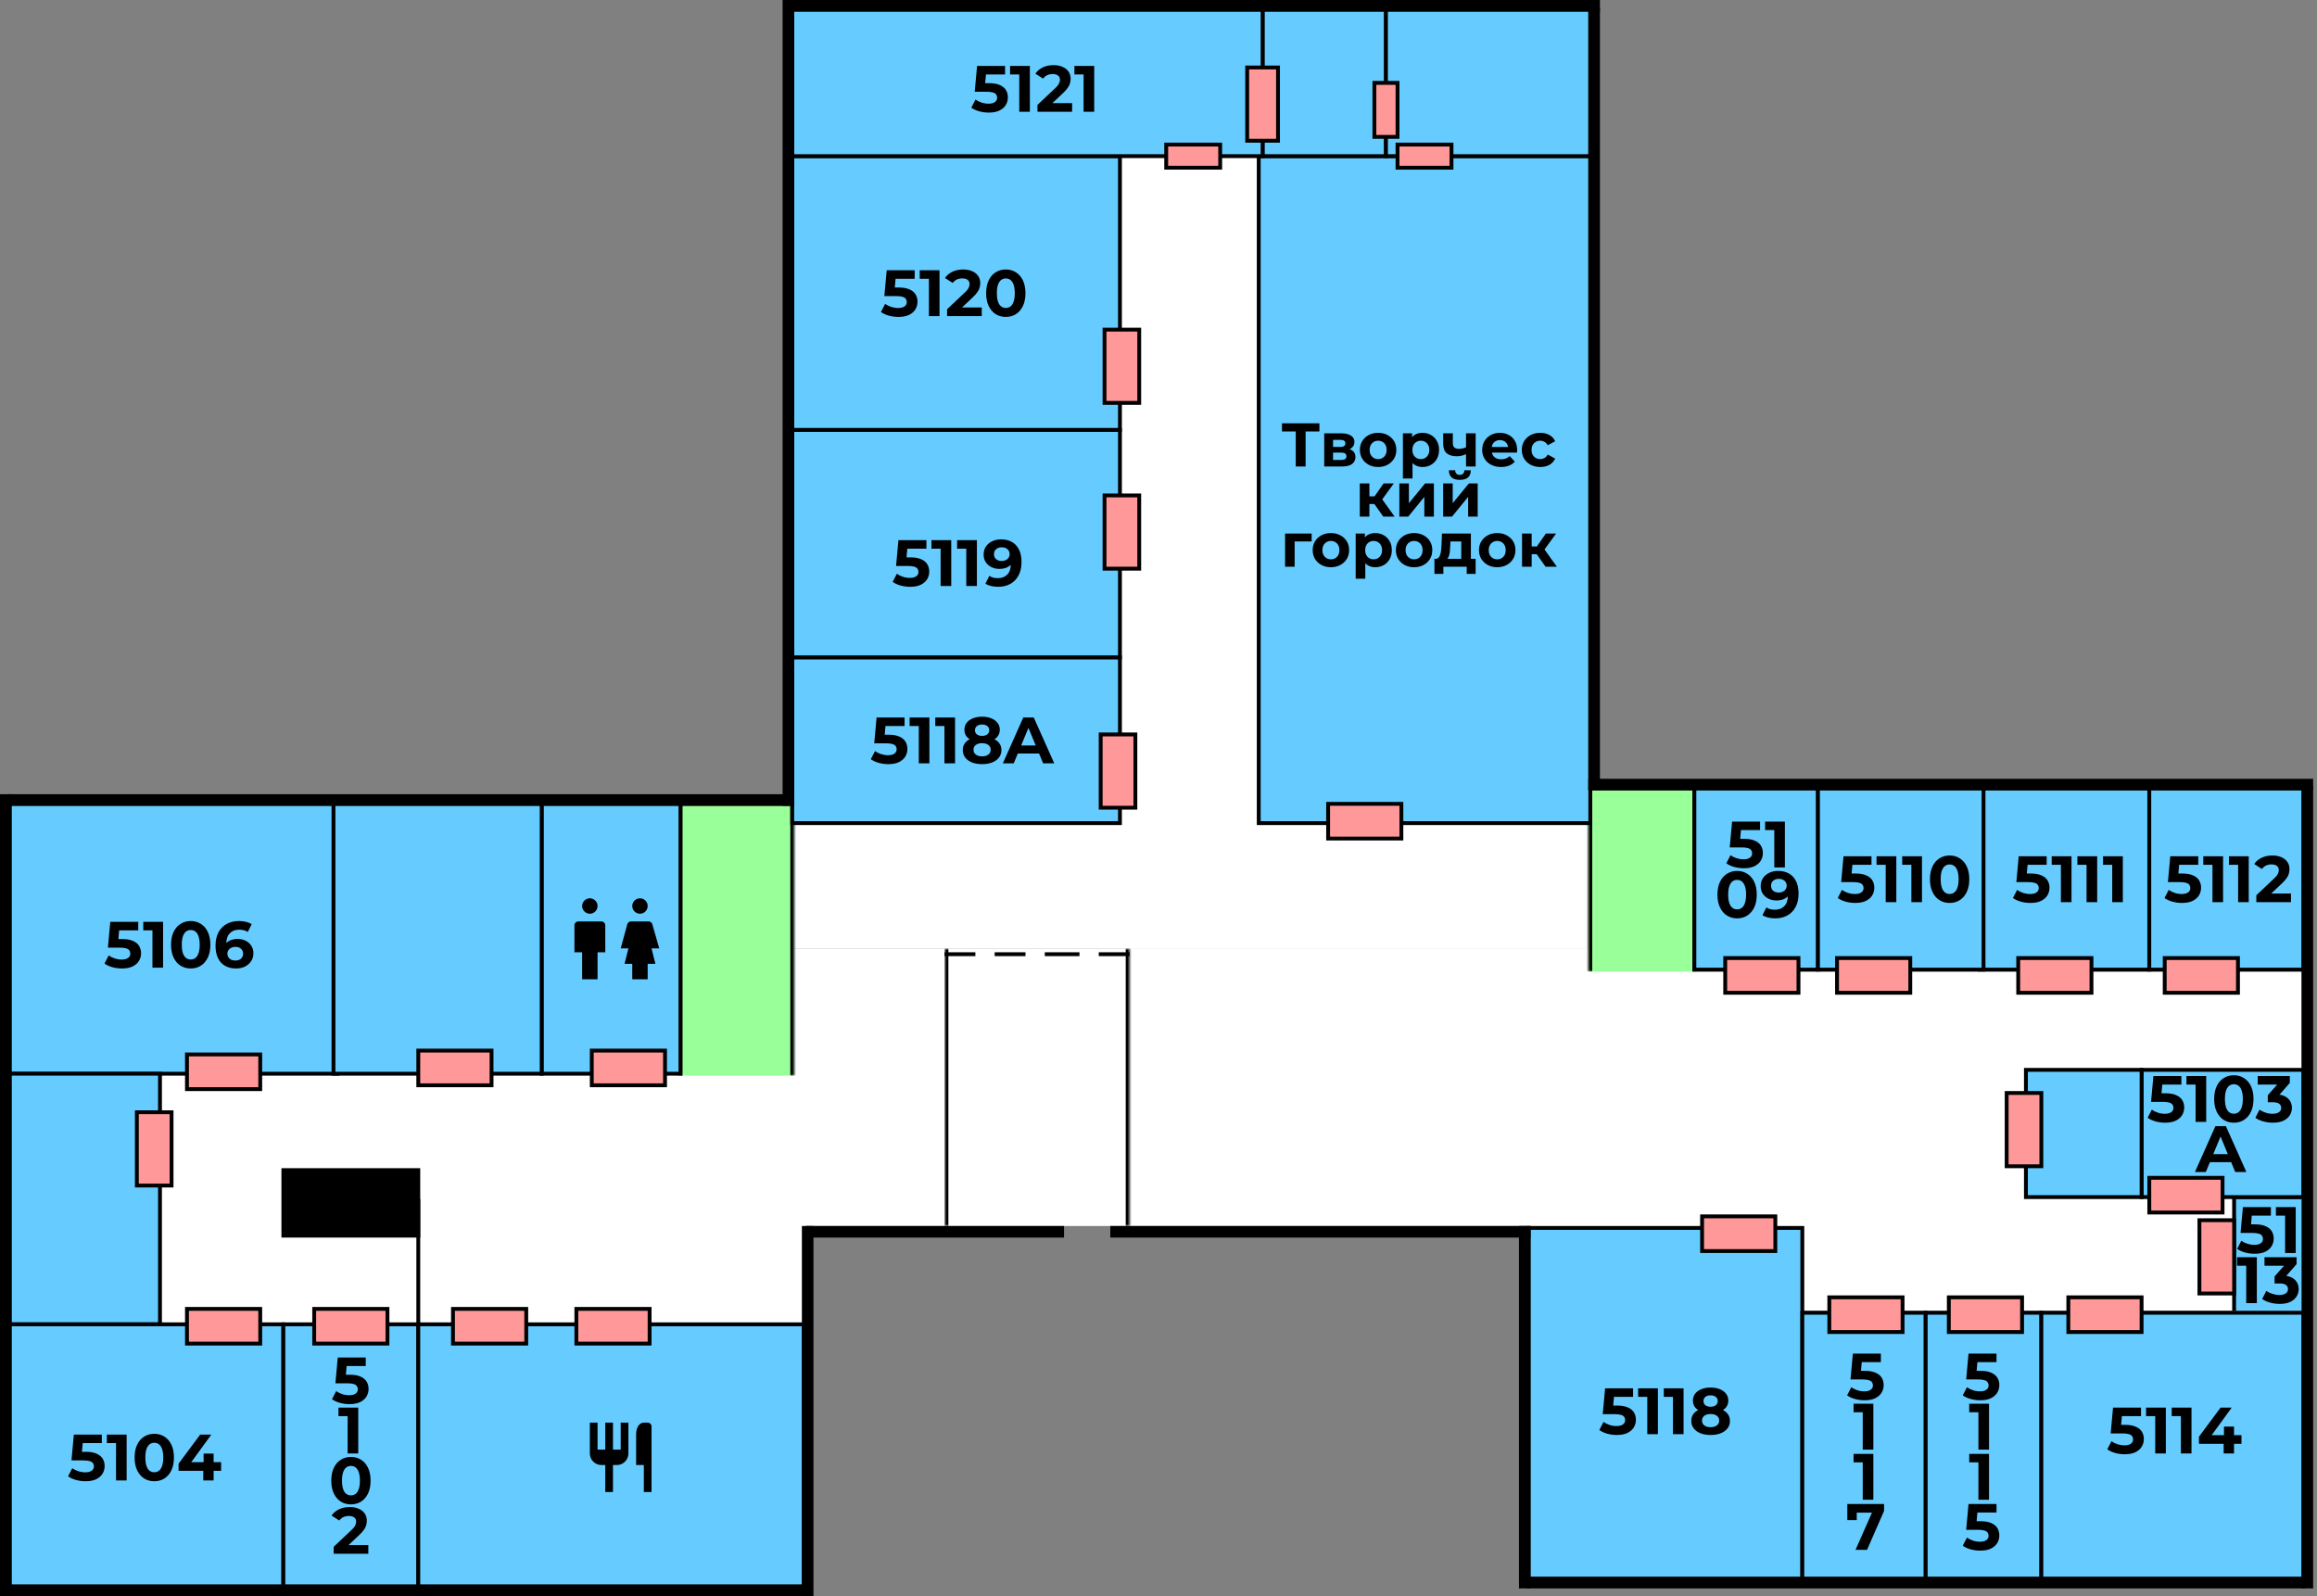 <svg width="601" height="414" viewBox="0 0 601 414" fill="none" xmlns="http://www.w3.org/2000/svg">
<rect x="0" y="0" width="601" height="414" fill="#808080" stroke="none"/>
<rect width="119" height="71" transform="matrix(-1 0 0 1 412 246)" fill="white"/>
<rect width="146" height="72" transform="matrix(-1 0 0 1 439 246)" fill="white"/>
<mask id="path-1-inside-1_156_191" fill="white">
<path d="M293 246H245V318H293V246Z"/>
</mask>
<path d="M293 246H245V318H293V246Z" fill="white"/>
<path d="M246 246V318H244V246H246ZM292 318V246H294V318H292Z" fill="black" mask="url(#path-1-inside-1_156_191)"/>
<g clip-path="url(#clip0_156_191)">
<rect width="201" height="88" transform="matrix(-1 0 0 1 597 252)" fill="white"/>
<path d="M579.5 340.5H588.5H597.5V310.5H579.5V340.5Z" fill="#66CCFF" stroke="black"/>
</g>
<rect width="207" height="218" transform="matrix(-1 0 0 1 412 28)" fill="white"/>
<rect width="169" height="67" transform="matrix(-1 0 0 1 209 278)" fill="white"/>
<line x1="108.5" y1="344" x2="108.5" y2="311" stroke="black"/>
<rect x="73" y="303" width="36" height="18" fill="black"/>
<rect width="40" height="72" transform="matrix(-1 0 0 1 245 246)" fill="white"/>
<mask id="path-6-inside-2_156_191" fill="white">
<path d="M412 204H440V252H412V204Z"/>
</mask>
<path d="M412 204H440V252H412V204Z" fill="#99FF99"/>
<path d="M412 204V203H411V204H412ZM440 204H441V203H440V204ZM412 205H440V203H412V205ZM439 204V252H441V204H439ZM413 252V204H411V252H413Z" fill="black" mask="url(#path-6-inside-2_156_191)"/>
<mask id="path-8-inside-3_156_191" fill="white">
<path d="M176 208H206V279H176V208Z"/>
</mask>
<path d="M176 208H206V279H176V208Z" fill="#99FF99"/>
<path d="M176 208V207H175V208H176ZM206 208H207V207H206V208ZM176 209H206V207H176V209ZM205 208V279H207V208H205ZM177 279V208H175V279H177Z" fill="black" mask="url(#path-8-inside-3_156_191)"/>
<path d="M2.5 208.5H45H87.5V278.5H2.5V208.5Z" fill="#66CCFF" stroke="black"/>
<path d="M140.5 208.5H158.5H176.5V278.5H140.5V208.5Z" fill="#66CCFF" stroke="black"/>
<path d="M156 239H150C149.735 239 149.48 239.105 149.293 239.293C149.105 239.48 149 239.735 149 240V247H151V254H155V247H157V240C157 239.735 156.895 239.48 156.707 239.293C156.52 239.105 156.265 239 156 239Z" fill="black"/>
<path d="M153 237C154.105 237 155 236.105 155 235C155 233.895 154.105 233 153 233C151.895 233 151 233.895 151 235C151 236.105 151.895 237 153 237Z" fill="black"/>
<path d="M169.21 239.731C169.15 239.514 169.018 239.325 168.837 239.192C168.655 239.06 168.434 238.992 168.21 239.001H163.71C163.486 238.992 163.265 239.06 163.083 239.192C162.902 239.325 162.77 239.514 162.71 239.731L161 246.001H163L162 250.001H164V254.001H168V250.001H170L169 246.001H171L169.21 239.731Z" fill="black"/>
<path d="M166 237C167.105 237 168 236.105 168 235C168 233.895 167.105 233 166 233C164.895 233 164 233.895 164 235C164 236.105 164.895 237 166 237Z" fill="black"/>
<path d="M86.5 208.5H113.5H140.5V278.5H86.5V208.5Z" fill="#66CCFF" stroke="black"/>
<path d="M2.5 278.5H22H41.5V343.5H2.5V278.5Z" fill="#66CCFF" stroke="black"/>
<path d="M2.5 343.5H38H73.5V411.5H2.5V343.5Z" fill="#66CCFF" stroke="black"/>
<path d="M73.5 343.5H91H108.5V411.5H73.5V343.5Z" fill="#66CCFF" stroke="black"/>
<path d="M108.5 343.5H158.5H208.5V411.5H108.5V343.5Z" fill="#66CCFF" stroke="black"/>
<path d="M161 376H159V369H157V376H155V369H153V377C153 378.654 154.346 380 156 380H157V387H159V380H160C161.654 380 163 378.654 163 377V369H161V376ZM168 369H167C165.841 369 165 370.262 165 372V380H167V387H169V370C169 369.735 168.895 369.48 168.707 369.293C168.52 369.105 168.265 369 168 369Z" fill="black"/>
<path d="M396.5 318.5H432H467.5V409.5H396.5V318.5Z" fill="#66CCFF" stroke="black"/>
<path d="M467.5 340.5H483.5H499.5V409.5H467.5V340.5Z" fill="#66CCFF" stroke="black"/>
<path d="M499.5 340.5H514.5H529.5V409.5H499.5V340.5Z" fill="#66CCFF" stroke="black"/>
<path d="M529.5 340.5H563.5H597.5V409.5H529.5V340.5Z" fill="#66CCFF" stroke="black"/>
<path d="M555.5 277.5H576.5H597.5V310.5H555.5V277.5Z" fill="#66CCFF" stroke="black"/>
<path d="M555.5 277.5H540.5H525.5V310.5H555.5V277.5Z" fill="#66CCFF" stroke="black"/>
<path d="M513.5 204.5H535.5H557.5V251.5H513.5V204.5Z" fill="#66CCFF" stroke="black"/>
<path d="M597.5 204.5H577.5H557.5V251.5H597.5V204.5Z" fill="#66CCFF" stroke="black"/>
<path d="M471.5 204.5H493H514.5V251.5H471.5V204.5Z" fill="#66CCFF" stroke="black"/>
<path d="M439.5 204.5H455.5H471.5V251.5H439.5V204.5Z" fill="#66CCFF" stroke="black"/>
<path d="M205.5 170.5H248H290.5V213.5H205.5V170.5Z" fill="#66CCFF" stroke="black"/>
<path d="M205.5 111.5H248H290.5V170.5H205.5V111.5Z" fill="#66CCFF" stroke="black"/>
<path d="M205.5 40.5H248H290.5V111.5H205.5V40.5Z" fill="#66CCFF" stroke="black"/>
<path d="M326.5 40.5H369.5H412.5V213.5H326.5V40.5Z" fill="#66CCFF" stroke="black"/>
<path d="M327.5 2.5H343.5H359.5V40.5H327.5V2.5Z" fill="#66CCFF" stroke="black"/>
<path d="M359.5 2.5H386H412.5V40.5H359.5V2.5Z" fill="#66CCFF" stroke="black"/>
<path d="M205.5 2.5H266.5H327.5V40.5H205.5V2.5Z" fill="#66CCFF" stroke="black"/>
<rect x="48.5" y="273.5" width="19" height="9" fill="#FF9999"/>
<rect x="48.5" y="273.5" width="19" height="9" stroke="black"/>
<rect x="48.5" y="339.5" width="19" height="9" fill="#FF9999"/>
<rect x="48.5" y="339.5" width="19" height="9" stroke="black"/>
<rect x="81.5" y="339.5" width="19" height="9" fill="#FF9999"/>
<rect x="81.5" y="339.5" width="19" height="9" stroke="black"/>
<rect x="117.5" y="339.5" width="19" height="9" fill="#FF9999"/>
<rect x="117.5" y="339.5" width="19" height="9" stroke="black"/>
<rect x="149.5" y="339.5" width="19" height="9" fill="#FF9999"/>
<rect x="149.5" y="339.5" width="19" height="9" stroke="black"/>
<rect x="108.5" y="272.5" width="19" height="9" fill="#FF9999"/>
<rect x="108.5" y="272.5" width="19" height="9" stroke="black"/>
<rect x="153.5" y="272.5" width="19" height="9" fill="#FF9999"/>
<rect x="153.5" y="272.5" width="19" height="9" stroke="black"/>
<rect x="344.5" y="208.5" width="19" height="9" fill="#FF9999"/>
<rect x="344.5" y="208.5" width="19" height="9" stroke="black"/>
<rect x="447.5" y="248.5" width="19" height="9" fill="#FF9999"/>
<rect x="447.5" y="248.5" width="19" height="9" stroke="black"/>
<rect x="476.5" y="248.5" width="19" height="9" fill="#FF9999"/>
<rect x="476.5" y="248.5" width="19" height="9" stroke="black"/>
<rect x="523.5" y="248.5" width="19" height="9" fill="#FF9999"/>
<rect x="523.5" y="248.5" width="19" height="9" stroke="black"/>
<rect x="-0.5" y="0.5" width="19" height="9" transform="matrix(-1 0 0 1 580 248)" fill="#FF9999"/>
<rect x="-0.5" y="0.5" width="19" height="9" transform="matrix(-1 0 0 1 580 248)" stroke="black"/>
<rect x="536.5" y="336.5" width="19" height="9" fill="#FF9999"/>
<rect x="536.5" y="336.5" width="19" height="9" stroke="black"/>
<rect x="570.5" y="335.5" width="19" height="9" transform="rotate(-90 570.5 335.5)" fill="#FF9999"/>
<rect x="570.5" y="335.5" width="19" height="9" transform="rotate(-90 570.5 335.5)" stroke="black"/>
<rect x="576.5" y="305.5" width="9" height="19" transform="rotate(90 576.5 305.5)" fill="#FF9999"/>
<rect x="576.5" y="305.5" width="9" height="19" transform="rotate(90 576.5 305.5)" stroke="black"/>
<rect x="529.5" y="283.5" width="19" height="9" transform="rotate(90 529.5 283.5)" fill="#FF9999"/>
<rect x="529.5" y="283.5" width="19" height="9" transform="rotate(90 529.5 283.5)" stroke="black"/>
<rect x="505.5" y="336.5" width="19" height="9" fill="#FF9999"/>
<rect x="505.5" y="336.5" width="19" height="9" stroke="black"/>
<rect x="474.5" y="336.5" width="19" height="9" fill="#FF9999"/>
<rect x="474.5" y="336.5" width="19" height="9" stroke="black"/>
<rect x="441.5" y="315.5" width="19" height="9" fill="#FF9999"/>
<rect x="441.5" y="315.5" width="19" height="9" stroke="black"/>
<rect x="35.5" y="307.5" width="19" height="9" transform="rotate(-90 35.5 307.5)" fill="#FF9999"/>
<rect x="35.5" y="307.5" width="19" height="9" transform="rotate(-90 35.5 307.5)" stroke="black"/>
<rect x="285.5" y="209.5" width="19" height="9" transform="rotate(-90 285.5 209.5)" fill="#FF9999"/>
<rect x="285.5" y="209.5" width="19" height="9" transform="rotate(-90 285.5 209.5)" stroke="black"/>
<rect x="286.5" y="147.5" width="19" height="9" transform="rotate(-90 286.5 147.5)" fill="#FF9999"/>
<rect x="286.5" y="147.5" width="19" height="9" transform="rotate(-90 286.5 147.5)" stroke="black"/>
<rect x="286.5" y="104.5" width="19" height="9" transform="rotate(-90 286.5 104.5)" fill="#FF9999"/>
<rect x="286.5" y="104.5" width="19" height="9" transform="rotate(-90 286.5 104.5)" stroke="black"/>
<rect x="323.5" y="36.5" width="19" height="8" transform="rotate(-90 323.5 36.5)" fill="#FF9999"/>
<rect x="323.5" y="36.5" width="19" height="8" transform="rotate(-90 323.5 36.5)" stroke="black"/>
<rect x="356.5" y="35.5" width="14" height="6" transform="rotate(-90 356.5 35.5)" fill="#FF9999"/>
<rect x="356.5" y="35.5" width="14" height="6" transform="rotate(-90 356.5 35.5)" stroke="black"/>
<rect x="362.5" y="37.5" width="14" height="6" fill="#FF9999"/>
<rect x="362.5" y="37.5" width="14" height="6" stroke="black"/>
<rect x="302.5" y="37.5" width="14" height="6" fill="#FF9999"/>
<rect x="302.5" y="37.5" width="14" height="6" stroke="black"/>
<rect width="1" height="8" transform="matrix(0 -1 1 0 258 248)" fill="black"/>
<rect width="3" height="202" transform="matrix(0 -1 1 0 396 412)" fill="black"/>
<rect width="3" height="208" transform="translate(597 204)" fill="black"/>
<rect width="3" height="188" transform="matrix(0 -1 1 0 412 205)" fill="black"/>
<rect width="3" height="203" transform="translate(412 2)" fill="black"/>
<rect width="3" height="210" transform="matrix(0 -1 1 0 205 3)" fill="black"/>
<rect width="3" height="209" transform="translate(203)" fill="black"/>
<rect width="3" height="204" transform="matrix(0 -1 1 0 2 209)" fill="black"/>
<rect width="3" height="208" transform="translate(0 206)" fill="black"/>
<rect width="3" height="207" transform="matrix(0 -1 1 0 2 414)" fill="black"/>
<rect width="3" height="96" transform="translate(208 318)" fill="black"/>
<rect width="3" height="67" transform="matrix(0 -1 1 0 209 321)" fill="black"/>
<rect width="3" height="94" transform="translate(394 318)" fill="black"/>
<rect width="3" height="109" transform="matrix(0 -1 1 0 288 321)" fill="black"/>
<rect width="1" height="8" transform="matrix(0 -1 1 0 245 248)" fill="black"/>
<rect width="1" height="8" transform="matrix(0 -1 1 0 285 248)" fill="black"/>
<rect width="1" height="9" transform="matrix(0 -1 1 0 271 248)" fill="black"/>
<path d="M230.419 198.204C229.592 198.204 228.77 198.096 227.954 197.881C227.149 197.654 226.458 197.337 225.88 196.929L226.968 194.821C227.421 195.15 227.943 195.41 228.532 195.603C229.133 195.796 229.739 195.892 230.351 195.892C231.042 195.892 231.586 195.756 231.983 195.484C232.38 195.212 232.578 194.832 232.578 194.345C232.578 194.039 232.499 193.767 232.34 193.529C232.181 193.291 231.898 193.11 231.49 192.985C231.093 192.86 230.532 192.798 229.807 192.798H226.764L227.376 186.1H234.635V188.31H228.362L229.79 187.052L229.365 191.829L227.937 190.571H230.453C231.632 190.571 232.578 190.735 233.292 191.064C234.017 191.381 234.544 191.818 234.873 192.373C235.202 192.928 235.366 193.557 235.366 194.26C235.366 194.963 235.19 195.614 234.839 196.215C234.488 196.804 233.944 197.286 233.207 197.66C232.482 198.023 231.552 198.204 230.419 198.204ZM238.319 198V187.12L239.509 188.31H235.939V186.1H241.073V198H238.319ZM244.977 198V187.12L246.167 188.31H242.597V186.1H247.731V198H244.977ZM254.728 198.204C253.73 198.204 252.858 198.057 252.11 197.762C251.362 197.456 250.778 197.031 250.359 196.487C249.939 195.932 249.73 195.286 249.73 194.549C249.73 193.812 249.934 193.189 250.342 192.679C250.761 192.158 251.345 191.767 252.093 191.506C252.841 191.234 253.719 191.098 254.728 191.098C255.748 191.098 256.632 191.234 257.38 191.506C258.139 191.767 258.723 192.158 259.131 192.679C259.55 193.189 259.76 193.812 259.76 194.549C259.76 195.286 259.55 195.932 259.131 196.487C258.711 197.031 258.122 197.456 257.363 197.762C256.615 198.057 255.736 198.204 254.728 198.204ZM254.728 196.181C255.419 196.181 255.963 196.028 256.36 195.722C256.768 195.416 256.972 194.997 256.972 194.464C256.972 193.931 256.768 193.518 256.36 193.223C255.963 192.917 255.419 192.764 254.728 192.764C254.048 192.764 253.509 192.917 253.113 193.223C252.716 193.518 252.518 193.931 252.518 194.464C252.518 194.997 252.716 195.416 253.113 195.722C253.509 196.028 254.048 196.181 254.728 196.181ZM254.728 192.492C253.81 192.492 253.005 192.367 252.314 192.118C251.634 191.869 251.101 191.506 250.716 191.03C250.342 190.543 250.155 189.965 250.155 189.296C250.155 188.593 250.347 187.993 250.733 187.494C251.118 186.984 251.656 186.593 252.348 186.321C253.039 186.038 253.832 185.896 254.728 185.896C255.646 185.896 256.445 186.038 257.125 186.321C257.816 186.593 258.354 186.984 258.74 187.494C259.136 187.993 259.335 188.593 259.335 189.296C259.335 189.965 259.142 190.543 258.757 191.03C258.383 191.506 257.85 191.869 257.159 192.118C256.467 192.367 255.657 192.492 254.728 192.492ZM254.728 190.877C255.306 190.877 255.759 190.747 256.088 190.486C256.428 190.225 256.598 189.868 256.598 189.415C256.598 188.939 256.422 188.571 256.071 188.31C255.731 188.049 255.283 187.919 254.728 187.919C254.184 187.919 253.742 188.049 253.402 188.31C253.062 188.571 252.892 188.939 252.892 189.415C252.892 189.868 253.056 190.225 253.385 190.486C253.713 190.747 254.161 190.877 254.728 190.877ZM260.121 198L265.425 186.1H268.145L273.466 198H270.576L266.224 187.494H267.312L262.943 198H260.121ZM262.773 195.45L263.504 193.359H269.624L270.372 195.45H262.773Z" fill="black"/>
<path d="M236.084 152.204C235.257 152.204 234.435 152.096 233.619 151.881C232.815 151.654 232.123 151.337 231.545 150.929L232.633 148.821C233.087 149.15 233.608 149.41 234.197 149.603C234.798 149.796 235.404 149.892 236.016 149.892C236.708 149.892 237.252 149.756 237.648 149.484C238.045 149.212 238.243 148.832 238.243 148.345C238.243 148.039 238.164 147.767 238.005 147.529C237.847 147.291 237.563 147.11 237.155 146.985C236.759 146.86 236.198 146.798 235.472 146.798H232.429L233.041 140.1H240.3V142.31H234.027L235.455 141.052L235.03 145.829L233.602 144.571H236.118C237.297 144.571 238.243 144.735 238.957 145.064C239.683 145.381 240.21 145.818 240.538 146.373C240.867 146.928 241.031 147.557 241.031 148.26C241.031 148.963 240.856 149.614 240.504 150.215C240.153 150.804 239.609 151.286 238.872 151.66C238.147 152.023 237.218 152.204 236.084 152.204ZM243.985 152V141.12L245.175 142.31H241.605V140.1H246.739V152H243.985ZM250.642 152V141.12L251.832 142.31H248.262V140.1H253.396V152H250.642ZM259.645 139.896C260.745 139.896 261.691 140.123 262.484 140.576C263.278 141.029 263.89 141.692 264.32 142.565C264.751 143.426 264.966 144.503 264.966 145.795C264.966 147.166 264.706 148.328 264.184 149.28C263.674 150.232 262.966 150.957 262.059 151.456C261.153 151.955 260.099 152.204 258.897 152.204C258.274 152.204 257.673 152.136 257.095 152C256.517 151.864 256.019 151.66 255.599 151.388L256.619 149.365C256.948 149.592 257.299 149.75 257.673 149.841C258.047 149.92 258.438 149.96 258.846 149.96C259.866 149.96 260.677 149.648 261.277 149.025C261.889 148.402 262.195 147.478 262.195 146.254C262.195 146.05 262.19 145.823 262.178 145.574C262.167 145.325 262.139 145.075 262.093 144.826L262.841 145.54C262.649 145.982 262.377 146.356 262.025 146.662C261.674 146.957 261.266 147.183 260.801 147.342C260.337 147.489 259.815 147.563 259.237 147.563C258.478 147.563 257.787 147.41 257.163 147.104C256.551 146.798 256.058 146.367 255.684 145.812C255.322 145.257 255.14 144.605 255.14 143.857C255.14 143.041 255.339 142.338 255.735 141.749C256.143 141.16 256.687 140.706 257.367 140.389C258.059 140.06 258.818 139.896 259.645 139.896ZM259.815 141.953C259.419 141.953 259.073 142.027 258.778 142.174C258.484 142.31 258.251 142.514 258.081 142.786C257.911 143.047 257.826 143.358 257.826 143.721C257.826 144.265 258.008 144.701 258.37 145.03C258.744 145.347 259.237 145.506 259.849 145.506C260.246 145.506 260.597 145.432 260.903 145.285C261.221 145.126 261.464 144.911 261.634 144.639C261.804 144.367 261.889 144.061 261.889 143.721C261.889 143.381 261.804 143.081 261.634 142.82C261.476 142.548 261.243 142.338 260.937 142.191C260.631 142.032 260.257 141.953 259.815 141.953Z" fill="black"/>
<path d="M336.097 121V111.32L336.689 111.912H332.529V109.8H342.241V111.912H338.081L338.657 111.32V121H336.097ZM343.489 121V112.392H347.889C348.966 112.392 349.809 112.589 350.417 112.984C351.025 113.368 351.329 113.912 351.329 114.616C351.329 115.32 351.041 115.875 350.465 116.28C349.9 116.675 349.148 116.872 348.209 116.872L348.465 116.296C349.51 116.296 350.289 116.488 350.801 116.872C351.324 117.256 351.585 117.816 351.585 118.552C351.585 119.309 351.297 119.907 350.721 120.344C350.145 120.781 349.265 121 348.081 121H343.489ZM345.777 119.304H347.873C348.332 119.304 348.673 119.229 348.897 119.08C349.132 118.92 349.249 118.68 349.249 118.36C349.249 118.029 349.142 117.789 348.929 117.64C348.716 117.48 348.38 117.4 347.921 117.4H345.777V119.304ZM345.777 115.928H347.665C348.102 115.928 348.428 115.848 348.641 115.688C348.865 115.528 348.977 115.299 348.977 115C348.977 114.691 348.865 114.461 348.641 114.312C348.428 114.163 348.102 114.088 347.665 114.088H345.777V115.928ZM357.474 121.128C356.557 121.128 355.741 120.936 355.026 120.552C354.322 120.168 353.762 119.645 353.346 118.984C352.941 118.312 352.738 117.549 352.738 116.696C352.738 115.832 352.941 115.069 353.346 114.408C353.762 113.736 354.322 113.213 355.026 112.84C355.741 112.456 356.557 112.264 357.474 112.264C358.381 112.264 359.192 112.456 359.906 112.84C360.621 113.213 361.181 113.731 361.586 114.392C361.992 115.053 362.194 115.821 362.194 116.696C362.194 117.549 361.992 118.312 361.586 118.984C361.181 119.645 360.621 120.168 359.906 120.552C359.192 120.936 358.381 121.128 357.474 121.128ZM357.474 119.08C357.89 119.08 358.264 118.984 358.594 118.792C358.925 118.6 359.186 118.328 359.378 117.976C359.57 117.613 359.666 117.187 359.666 116.696C359.666 116.195 359.57 115.768 359.378 115.416C359.186 115.064 358.925 114.792 358.594 114.6C358.264 114.408 357.89 114.312 357.474 114.312C357.058 114.312 356.685 114.408 356.354 114.6C356.024 114.792 355.757 115.064 355.554 115.416C355.362 115.768 355.266 116.195 355.266 116.696C355.266 117.187 355.362 117.613 355.554 117.976C355.757 118.328 356.024 118.6 356.354 118.792C356.685 118.984 357.058 119.08 357.474 119.08ZM368.983 121.128C368.258 121.128 367.623 120.968 367.079 120.648C366.535 120.328 366.108 119.843 365.799 119.192C365.5 118.531 365.351 117.699 365.351 116.696C365.351 115.683 365.495 114.851 365.783 114.2C366.071 113.549 366.487 113.064 367.031 112.744C367.575 112.424 368.226 112.264 368.983 112.264C369.794 112.264 370.519 112.451 371.159 112.824C371.81 113.187 372.322 113.699 372.695 114.36C373.079 115.021 373.271 115.8 373.271 116.696C373.271 117.603 373.079 118.387 372.695 119.048C372.322 119.709 371.81 120.221 371.159 120.584C370.519 120.947 369.794 121.128 368.983 121.128ZM363.895 124.104V112.392H366.279V114.152L366.231 116.712L366.391 119.256V124.104H363.895ZM368.551 119.08C368.967 119.08 369.335 118.984 369.655 118.792C369.986 118.6 370.247 118.328 370.439 117.976C370.642 117.613 370.743 117.187 370.743 116.696C370.743 116.195 370.642 115.768 370.439 115.416C370.247 115.064 369.986 114.792 369.655 114.6C369.335 114.408 368.967 114.312 368.551 114.312C368.135 114.312 367.762 114.408 367.431 114.6C367.1 114.792 366.839 115.064 366.647 115.416C366.455 115.768 366.359 116.195 366.359 116.696C366.359 117.187 366.455 117.613 366.647 117.976C366.839 118.328 367.1 118.6 367.431 118.792C367.762 118.984 368.135 119.08 368.551 119.08ZM380.444 117.704C380.092 117.896 379.703 118.051 379.276 118.168C378.85 118.285 378.38 118.344 377.868 118.344C376.738 118.344 375.868 118.088 375.26 117.576C374.652 117.053 374.348 116.227 374.348 115.096V112.392H376.844V114.936C376.844 115.469 376.983 115.853 377.26 116.088C377.538 116.312 377.927 116.424 378.428 116.424C378.791 116.424 379.138 116.381 379.468 116.296C379.81 116.211 380.135 116.088 380.444 115.928V117.704ZM380.268 121V112.392H382.764V121H380.268ZM389.369 121.128C388.388 121.128 387.524 120.936 386.777 120.552C386.041 120.168 385.47 119.645 385.065 118.984C384.66 118.312 384.457 117.549 384.457 116.696C384.457 115.832 384.654 115.069 385.049 114.408C385.454 113.736 386.004 113.213 386.697 112.84C387.39 112.456 388.174 112.264 389.049 112.264C389.892 112.264 390.649 112.445 391.321 112.808C392.004 113.16 392.542 113.672 392.937 114.344C393.332 115.005 393.529 115.8 393.529 116.728C393.529 116.824 393.524 116.936 393.513 117.064C393.502 117.181 393.492 117.293 393.481 117.4H386.489V115.944H392.169L391.209 116.376C391.209 115.928 391.118 115.539 390.937 115.208C390.756 114.877 390.505 114.621 390.185 114.44C389.865 114.248 389.492 114.152 389.065 114.152C388.638 114.152 388.26 114.248 387.929 114.44C387.609 114.621 387.358 114.883 387.177 115.224C386.996 115.555 386.905 115.949 386.905 116.408V116.792C386.905 117.261 387.006 117.677 387.209 118.04C387.422 118.392 387.716 118.664 388.089 118.856C388.473 119.037 388.921 119.128 389.433 119.128C389.892 119.128 390.292 119.059 390.633 118.92C390.985 118.781 391.305 118.573 391.593 118.296L392.921 119.736C392.526 120.184 392.03 120.531 391.433 120.776C390.836 121.011 390.148 121.128 389.369 121.128ZM399.538 121.128C398.61 121.128 397.784 120.941 397.058 120.568C396.333 120.184 395.762 119.656 395.346 118.984C394.941 118.312 394.738 117.549 394.738 116.696C394.738 115.832 394.941 115.069 395.346 114.408C395.762 113.736 396.333 113.213 397.058 112.84C397.784 112.456 398.61 112.264 399.538 112.264C400.445 112.264 401.234 112.456 401.906 112.84C402.578 113.213 403.074 113.752 403.394 114.456L401.458 115.496C401.234 115.091 400.952 114.792 400.61 114.6C400.28 114.408 399.917 114.312 399.522 114.312C399.096 114.312 398.712 114.408 398.37 114.6C398.029 114.792 397.757 115.064 397.554 115.416C397.362 115.768 397.266 116.195 397.266 116.696C397.266 117.197 397.362 117.624 397.554 117.976C397.757 118.328 398.029 118.6 398.37 118.792C398.712 118.984 399.096 119.08 399.522 119.08C399.917 119.08 400.28 118.989 400.61 118.808C400.952 118.616 401.234 118.312 401.458 117.896L403.394 118.952C403.074 119.645 402.578 120.184 401.906 120.568C401.234 120.941 400.445 121.128 399.538 121.128ZM358.804 134L355.924 129.92L357.956 128.72L361.748 134H358.804ZM352.708 134V125.392H355.204V134H352.708ZM354.468 130.736V128.736H357.476V130.736H354.468ZM358.196 129.984L355.86 129.728L358.884 125.392H361.54L358.196 129.984ZM362.973 134V125.392H365.453V130.512L369.645 125.392H371.933V134H369.453V128.88L365.277 134H362.973ZM374.333 134V125.392H376.813V130.512L381.005 125.392H383.293V134H380.813V128.88L376.637 134H374.333ZM378.653 124.464C377.714 124.464 377.01 124.261 376.541 123.856C376.071 123.44 375.831 122.816 375.821 121.984H377.453C377.463 122.347 377.565 122.635 377.757 122.848C377.949 123.061 378.242 123.168 378.637 123.168C379.021 123.168 379.314 123.061 379.517 122.848C379.73 122.635 379.837 122.347 379.837 121.984H381.501C381.501 122.816 381.261 123.44 380.781 123.856C380.301 124.261 379.591 124.464 378.653 124.464ZM333.333 147V138.392H340.229V140.44H335.253L335.813 139.896V147H333.333ZM345.224 147.128C344.307 147.128 343.491 146.936 342.776 146.552C342.072 146.168 341.512 145.645 341.096 144.984C340.691 144.312 340.488 143.549 340.488 142.696C340.488 141.832 340.691 141.069 341.096 140.408C341.512 139.736 342.072 139.213 342.776 138.84C343.491 138.456 344.307 138.264 345.224 138.264C346.131 138.264 346.942 138.456 347.656 138.84C348.371 139.213 348.931 139.731 349.336 140.392C349.742 141.053 349.944 141.821 349.944 142.696C349.944 143.549 349.742 144.312 349.336 144.984C348.931 145.645 348.371 146.168 347.656 146.552C346.942 146.936 346.131 147.128 345.224 147.128ZM345.224 145.08C345.64 145.08 346.014 144.984 346.344 144.792C346.675 144.6 346.936 144.328 347.128 143.976C347.32 143.613 347.416 143.187 347.416 142.696C347.416 142.195 347.32 141.768 347.128 141.416C346.936 141.064 346.675 140.792 346.344 140.6C346.014 140.408 345.64 140.312 345.224 140.312C344.808 140.312 344.435 140.408 344.104 140.6C343.774 140.792 343.507 141.064 343.304 141.416C343.112 141.768 343.016 142.195 343.016 142.696C343.016 143.187 343.112 143.613 343.304 143.976C343.507 144.328 343.774 144.6 344.104 144.792C344.435 144.984 344.808 145.08 345.224 145.08ZM356.733 147.128C356.008 147.128 355.373 146.968 354.829 146.648C354.285 146.328 353.858 145.843 353.549 145.192C353.25 144.531 353.101 143.699 353.101 142.696C353.101 141.683 353.245 140.851 353.533 140.2C353.821 139.549 354.237 139.064 354.781 138.744C355.325 138.424 355.976 138.264 356.733 138.264C357.544 138.264 358.269 138.451 358.909 138.824C359.56 139.187 360.072 139.699 360.445 140.36C360.829 141.021 361.021 141.8 361.021 142.696C361.021 143.603 360.829 144.387 360.445 145.048C360.072 145.709 359.56 146.221 358.909 146.584C358.269 146.947 357.544 147.128 356.733 147.128ZM351.645 150.104V138.392H354.029V140.152L353.981 142.712L354.141 145.256V150.104H351.645ZM356.301 145.08C356.717 145.08 357.085 144.984 357.405 144.792C357.736 144.6 357.997 144.328 358.189 143.976C358.392 143.613 358.493 143.187 358.493 142.696C358.493 142.195 358.392 141.768 358.189 141.416C357.997 141.064 357.736 140.792 357.405 140.6C357.085 140.408 356.717 140.312 356.301 140.312C355.885 140.312 355.512 140.408 355.181 140.6C354.85 140.792 354.589 141.064 354.397 141.416C354.205 141.768 354.109 142.195 354.109 142.696C354.109 143.187 354.205 143.613 354.397 143.976C354.589 144.328 354.85 144.6 355.181 144.792C355.512 144.984 355.885 145.08 356.301 145.08ZM366.802 147.128C365.885 147.128 365.069 146.936 364.354 146.552C363.65 146.168 363.09 145.645 362.674 144.984C362.269 144.312 362.066 143.549 362.066 142.696C362.066 141.832 362.269 141.069 362.674 140.408C363.09 139.736 363.65 139.213 364.354 138.84C365.069 138.456 365.885 138.264 366.802 138.264C367.709 138.264 368.52 138.456 369.234 138.84C369.949 139.213 370.509 139.731 370.914 140.392C371.32 141.053 371.522 141.821 371.522 142.696C371.522 143.549 371.32 144.312 370.914 144.984C370.509 145.645 369.949 146.168 369.234 146.552C368.52 146.936 367.709 147.128 366.802 147.128ZM366.802 145.08C367.218 145.08 367.592 144.984 367.922 144.792C368.253 144.6 368.514 144.328 368.706 143.976C368.898 143.613 368.994 143.187 368.994 142.696C368.994 142.195 368.898 141.768 368.706 141.416C368.514 141.064 368.253 140.792 367.922 140.6C367.592 140.408 367.218 140.312 366.802 140.312C366.386 140.312 366.013 140.408 365.682 140.6C365.352 140.792 365.085 141.064 364.882 141.416C364.69 141.768 364.594 142.195 364.594 142.696C364.594 143.187 364.69 143.613 364.882 143.976C365.085 144.328 365.352 144.6 365.682 144.792C366.013 144.984 366.386 145.08 366.802 145.08ZM379.034 145.88V140.44H376.218L376.17 141.544C376.149 142.003 376.122 142.44 376.09 142.856C376.058 143.272 375.994 143.651 375.898 143.992C375.813 144.323 375.685 144.605 375.514 144.84C375.343 145.064 375.114 145.219 374.826 145.304L372.362 144.952C372.671 144.952 372.922 144.861 373.114 144.68C373.306 144.488 373.455 144.227 373.562 143.896C373.669 143.555 373.749 143.171 373.802 142.744C373.855 142.307 373.893 141.848 373.914 141.368L374.026 138.392H381.53V145.88H379.034ZM372.074 148.856V144.952H382.762V148.856H380.442V147H374.394V148.856H372.074ZM388.365 147.128C387.447 147.128 386.631 146.936 385.917 146.552C385.213 146.168 384.653 145.645 384.237 144.984C383.831 144.312 383.629 143.549 383.629 142.696C383.629 141.832 383.831 141.069 384.237 140.408C384.653 139.736 385.213 139.213 385.917 138.84C386.631 138.456 387.447 138.264 388.365 138.264C389.271 138.264 390.082 138.456 390.797 138.84C391.511 139.213 392.071 139.731 392.477 140.392C392.882 141.053 393.085 141.821 393.085 142.696C393.085 143.549 392.882 144.312 392.477 144.984C392.071 145.645 391.511 146.168 390.797 146.552C390.082 146.936 389.271 147.128 388.365 147.128ZM388.365 145.08C388.781 145.08 389.154 144.984 389.485 144.792C389.815 144.6 390.077 144.328 390.269 143.976C390.461 143.613 390.557 143.187 390.557 142.696C390.557 142.195 390.461 141.768 390.269 141.416C390.077 141.064 389.815 140.792 389.485 140.6C389.154 140.408 388.781 140.312 388.365 140.312C387.949 140.312 387.575 140.408 387.245 140.6C386.914 140.792 386.647 141.064 386.445 141.416C386.253 141.768 386.157 142.195 386.157 142.696C386.157 143.187 386.253 143.613 386.445 143.976C386.647 144.328 386.914 144.6 387.245 144.792C387.575 144.984 387.949 145.08 388.365 145.08ZM400.898 147L398.018 142.92L400.05 141.72L403.842 147H400.898ZM394.802 147V138.392H397.298V147H394.802ZM396.562 143.736V141.736H399.57V143.736H396.562ZM400.29 142.984L397.954 142.728L400.978 138.392H403.634L400.29 142.984Z" fill="black"/>
<path d="M233.042 82.204C232.215 82.204 231.393 82.096 230.577 81.881C229.773 81.654 229.081 81.337 228.503 80.929L229.591 78.821C230.045 79.15 230.566 79.41 231.155 79.603C231.756 79.796 232.362 79.892 232.974 79.892C233.666 79.892 234.21 79.756 234.606 79.484C235.003 79.212 235.201 78.832 235.201 78.345C235.201 78.039 235.122 77.767 234.963 77.529C234.805 77.291 234.521 77.11 234.113 76.985C233.717 76.86 233.156 76.798 232.43 76.798H229.387L229.999 70.1H237.258V72.31H230.985L232.413 71.052L231.988 75.829L230.56 74.571H233.076C234.255 74.571 235.201 74.735 235.915 75.064C236.641 75.381 237.168 75.818 237.496 76.373C237.825 76.928 237.989 77.557 237.989 78.26C237.989 78.963 237.814 79.614 237.462 80.215C237.111 80.804 236.567 81.286 235.83 81.66C235.105 82.023 234.176 82.204 233.042 82.204ZM240.943 82V71.12L242.133 72.31H238.563V70.1H243.697V82H240.943ZM245.662 82V80.215L250.252 75.88C250.615 75.551 250.881 75.257 251.051 74.996C251.221 74.735 251.334 74.497 251.391 74.282C251.459 74.067 251.493 73.868 251.493 73.687C251.493 73.211 251.329 72.848 251 72.599C250.683 72.338 250.212 72.208 249.589 72.208C249.09 72.208 248.626 72.304 248.195 72.497C247.776 72.69 247.419 72.99 247.124 73.398L245.118 72.106C245.571 71.426 246.206 70.888 247.022 70.491C247.838 70.094 248.779 69.896 249.844 69.896C250.728 69.896 251.499 70.043 252.156 70.338C252.825 70.621 253.34 71.024 253.703 71.545C254.077 72.066 254.264 72.69 254.264 73.415C254.264 73.8 254.213 74.186 254.111 74.571C254.02 74.945 253.828 75.342 253.533 75.761C253.25 76.18 252.83 76.651 252.275 77.172L248.467 80.759L247.94 79.756H254.655V82H245.662ZM260.891 82.204C259.917 82.204 259.044 81.966 258.273 81.49C257.503 81.003 256.896 80.3 256.454 79.382C256.012 78.464 255.791 77.353 255.791 76.05C255.791 74.747 256.012 73.636 256.454 72.718C256.896 71.8 257.503 71.103 258.273 70.627C259.044 70.14 259.917 69.896 260.891 69.896C261.877 69.896 262.75 70.14 263.509 70.627C264.28 71.103 264.886 71.8 265.328 72.718C265.77 73.636 265.991 74.747 265.991 76.05C265.991 77.353 265.77 78.464 265.328 79.382C264.886 80.3 264.28 81.003 263.509 81.49C262.75 81.966 261.877 82.204 260.891 82.204ZM260.891 79.875C261.356 79.875 261.758 79.745 262.098 79.484C262.45 79.223 262.722 78.81 262.914 78.243C263.118 77.676 263.22 76.945 263.22 76.05C263.22 75.155 263.118 74.424 262.914 73.857C262.722 73.29 262.45 72.877 262.098 72.616C261.758 72.355 261.356 72.225 260.891 72.225C260.438 72.225 260.036 72.355 259.684 72.616C259.344 72.877 259.072 73.29 258.868 73.857C258.676 74.424 258.579 75.155 258.579 76.05C258.579 76.945 258.676 77.676 258.868 78.243C259.072 78.81 259.344 79.223 259.684 79.484C260.036 79.745 260.438 79.875 260.891 79.875Z" fill="black"/>
<path d="M561.609 291.204C560.782 291.204 559.96 291.096 559.144 290.881C558.339 290.654 557.648 290.337 557.07 289.929L558.158 287.821C558.611 288.15 559.133 288.41 559.722 288.603C560.323 288.796 560.929 288.892 561.541 288.892C562.232 288.892 562.776 288.756 563.173 288.484C563.57 288.212 563.768 287.832 563.768 287.345C563.768 287.039 563.689 286.767 563.53 286.529C563.371 286.291 563.088 286.11 562.68 285.985C562.283 285.86 561.722 285.798 560.997 285.798H557.954L558.566 279.1H565.825V281.31H559.552L560.98 280.052L560.555 284.829L559.127 283.571H561.643C562.822 283.571 563.768 283.735 564.482 284.064C565.207 284.381 565.734 284.818 566.063 285.373C566.392 285.928 566.556 286.557 566.556 287.26C566.556 287.963 566.38 288.614 566.029 289.215C565.678 289.804 565.134 290.286 564.397 290.66C563.672 291.023 562.742 291.204 561.609 291.204ZM569.509 291V280.12L570.699 281.31H567.129V279.1H572.263V291H569.509ZM579.43 291.204C578.456 291.204 577.583 290.966 576.812 290.49C576.042 290.003 575.435 289.3 574.993 288.382C574.551 287.464 574.33 286.353 574.33 285.05C574.33 283.747 574.551 282.636 574.993 281.718C575.435 280.8 576.042 280.103 576.812 279.627C577.583 279.14 578.456 278.896 579.43 278.896C580.416 278.896 581.289 279.14 582.048 279.627C582.819 280.103 583.425 280.8 583.867 281.718C584.309 282.636 584.53 283.747 584.53 285.05C584.53 286.353 584.309 287.464 583.867 288.382C583.425 289.3 582.819 290.003 582.048 290.49C581.289 290.966 580.416 291.204 579.43 291.204ZM579.43 288.875C579.895 288.875 580.297 288.745 580.637 288.484C580.989 288.223 581.261 287.81 581.453 287.243C581.657 286.676 581.759 285.945 581.759 285.05C581.759 284.155 581.657 283.424 581.453 282.857C581.261 282.29 580.989 281.877 580.637 281.616C580.297 281.355 579.895 281.225 579.43 281.225C578.977 281.225 578.575 281.355 578.223 281.616C577.883 281.877 577.611 282.29 577.407 282.857C577.215 283.424 577.118 284.155 577.118 285.05C577.118 285.945 577.215 286.676 577.407 287.243C577.611 287.81 577.883 288.223 578.223 288.484C578.575 288.745 578.977 288.875 579.43 288.875ZM589.562 291.204C588.734 291.204 587.913 291.096 587.097 290.881C586.281 290.654 585.589 290.337 585.023 289.929L586.094 287.821C586.547 288.15 587.074 288.41 587.675 288.603C588.275 288.796 588.882 288.892 589.494 288.892C590.185 288.892 590.729 288.756 591.126 288.484C591.522 288.212 591.721 287.838 591.721 287.362C591.721 286.909 591.545 286.552 591.194 286.291C590.842 286.03 590.276 285.9 589.494 285.9H588.236V284.081L591.551 280.324L591.857 281.31H585.618V279.1H593.948V280.885L590.65 284.642L589.256 283.843H590.055C591.517 283.843 592.622 284.172 593.37 284.829C594.118 285.486 594.492 286.331 594.492 287.362C594.492 288.031 594.316 288.66 593.965 289.249C593.613 289.827 593.075 290.297 592.35 290.66C591.624 291.023 590.695 291.204 589.562 291.204ZM569.339 304L574.643 292.1H577.363L582.684 304H579.794L575.442 293.494H576.53L572.161 304H569.339ZM571.991 301.45L572.722 299.359H578.842L579.59 301.45H571.991Z" fill="black"/>
<path d="M584.825 325.204C583.998 325.204 583.176 325.096 582.36 324.881C581.556 324.654 580.864 324.337 580.286 323.929L581.374 321.821C581.828 322.15 582.349 322.41 582.938 322.603C583.539 322.796 584.145 322.892 584.757 322.892C585.449 322.892 585.993 322.756 586.389 322.484C586.786 322.212 586.984 321.832 586.984 321.345C586.984 321.039 586.905 320.767 586.746 320.529C586.588 320.291 586.304 320.11 585.896 319.985C585.5 319.86 584.939 319.798 584.213 319.798H581.17L581.782 313.1H589.041V315.31H582.768L584.196 314.052L583.771 318.829L582.343 317.571H584.859C586.038 317.571 586.984 317.735 587.698 318.064C588.424 318.381 588.951 318.818 589.279 319.373C589.608 319.928 589.772 320.557 589.772 321.26C589.772 321.963 589.597 322.614 589.245 323.215C588.894 323.804 588.35 324.286 587.613 324.66C586.888 325.023 585.959 325.204 584.825 325.204ZM592.726 325V314.12L593.916 315.31H590.346V313.1H595.48V325H592.726ZM582.64 338V327.12L583.83 328.31H580.26V326.1H585.394V338H582.64ZM591.32 338.204C590.493 338.204 589.671 338.096 588.855 337.881C588.039 337.654 587.348 337.337 586.781 336.929L587.852 334.821C588.306 335.15 588.833 335.41 589.433 335.603C590.034 335.796 590.64 335.892 591.252 335.892C591.944 335.892 592.488 335.756 592.884 335.484C593.281 335.212 593.479 334.838 593.479 334.362C593.479 333.909 593.304 333.552 592.952 333.291C592.601 333.03 592.034 332.9 591.252 332.9H589.994V331.081L593.309 327.324L593.615 328.31H587.376V326.1H595.706V327.885L592.408 331.642L591.014 330.843H591.813C593.275 330.843 594.38 331.172 595.128 331.829C595.876 332.486 596.25 333.331 596.25 334.362C596.25 335.031 596.075 335.66 595.723 336.249C595.372 336.827 594.834 337.297 594.108 337.66C593.383 338.023 592.454 338.204 591.32 338.204Z" fill="black"/>
<path d="M565.983 234.204C565.156 234.204 564.334 234.096 563.518 233.881C562.713 233.654 562.022 233.337 561.444 232.929L562.532 230.821C562.985 231.15 563.507 231.41 564.096 231.603C564.697 231.796 565.303 231.892 565.915 231.892C566.606 231.892 567.15 231.756 567.547 231.484C567.944 231.212 568.142 230.832 568.142 230.345C568.142 230.039 568.063 229.767 567.904 229.529C567.745 229.291 567.462 229.11 567.054 228.985C566.657 228.86 566.096 228.798 565.371 228.798H562.328L562.94 222.1H570.199V224.31H563.926L565.354 223.052L564.929 227.829L563.501 226.571H566.017C567.196 226.571 568.142 226.735 568.856 227.064C569.581 227.381 570.108 227.818 570.437 228.373C570.766 228.928 570.93 229.557 570.93 230.26C570.93 230.963 570.754 231.614 570.403 232.215C570.052 232.804 569.508 233.286 568.771 233.66C568.046 234.023 567.116 234.204 565.983 234.204ZM573.883 234V223.12L575.073 224.31H571.503V222.1H576.637V234H573.883ZM580.541 234V223.12L581.731 224.31H578.161V222.1H583.295V234H580.541ZM585.26 234V232.215L589.85 227.88C590.212 227.551 590.479 227.257 590.649 226.996C590.819 226.735 590.932 226.497 590.989 226.282C591.057 226.067 591.091 225.868 591.091 225.687C591.091 225.211 590.926 224.848 590.598 224.599C590.28 224.338 589.81 224.208 589.187 224.208C588.688 224.208 588.223 224.304 587.793 224.497C587.373 224.69 587.016 224.99 586.722 225.398L584.716 224.106C585.169 223.426 585.804 222.888 586.62 222.491C587.436 222.094 588.376 221.896 589.442 221.896C590.326 221.896 591.096 222.043 591.754 222.338C592.422 222.621 592.938 223.024 593.301 223.545C593.675 224.066 593.862 224.69 593.862 225.415C593.862 225.8 593.811 226.186 593.709 226.571C593.618 226.945 593.425 227.342 593.131 227.761C592.847 228.18 592.428 228.651 591.873 229.172L588.065 232.759L587.538 231.756H594.253V234H585.26Z" fill="black"/>
<path d="M481.228 234.204C480.4 234.204 479.579 234.096 478.763 233.881C477.958 233.654 477.267 233.337 476.689 232.929L477.777 230.821C478.23 231.15 478.751 231.41 479.341 231.603C479.941 231.796 480.548 231.892 481.16 231.892C481.851 231.892 482.395 231.756 482.792 231.484C483.188 231.212 483.387 230.832 483.387 230.345C483.387 230.039 483.307 229.767 483.149 229.529C482.99 229.291 482.707 229.11 482.299 228.985C481.902 228.86 481.341 228.798 480.616 228.798H477.573L478.185 222.1H485.444V224.31H479.171L480.599 223.052L480.174 227.829L478.746 226.571H481.262C482.44 226.571 483.387 226.735 484.101 227.064C484.826 227.381 485.353 227.818 485.682 228.373C486.01 228.928 486.175 229.557 486.175 230.26C486.175 230.963 485.999 231.614 485.648 232.215C485.296 232.804 484.752 233.286 484.016 233.66C483.29 234.023 482.361 234.204 481.228 234.204ZM489.128 234V223.12L490.318 224.31H486.748V222.1H491.882V234H489.128ZM495.785 234V223.12L496.975 224.31H493.405V222.1H498.539V234H495.785ZM505.706 234.204C504.732 234.204 503.859 233.966 503.088 233.49C502.318 233.003 501.711 232.3 501.269 231.382C500.827 230.464 500.606 229.353 500.606 228.05C500.606 226.747 500.827 225.636 501.269 224.718C501.711 223.8 502.318 223.103 503.088 222.627C503.859 222.14 504.732 221.896 505.706 221.896C506.692 221.896 507.565 222.14 508.324 222.627C509.095 223.103 509.701 223.8 510.143 224.718C510.585 225.636 510.806 226.747 510.806 228.05C510.806 229.353 510.585 230.464 510.143 231.382C509.701 232.3 509.095 233.003 508.324 233.49C507.565 233.966 506.692 234.204 505.706 234.204ZM505.706 231.875C506.171 231.875 506.573 231.745 506.913 231.484C507.265 231.223 507.537 230.81 507.729 230.243C507.933 229.676 508.035 228.945 508.035 228.05C508.035 227.155 507.933 226.424 507.729 225.857C507.537 225.29 507.265 224.877 506.913 224.616C506.573 224.355 506.171 224.225 505.706 224.225C505.253 224.225 504.851 224.355 504.499 224.616C504.159 224.877 503.887 225.29 503.683 225.857C503.491 226.424 503.394 227.155 503.394 228.05C503.394 228.945 503.491 229.676 503.683 230.243C503.887 230.81 504.159 231.223 504.499 231.484C504.851 231.745 505.253 231.875 505.706 231.875Z" fill="black"/>
<path d="M452.325 225.204C451.498 225.204 450.676 225.096 449.86 224.881C449.056 224.654 448.364 224.337 447.786 223.929L448.874 221.821C449.328 222.15 449.849 222.41 450.438 222.603C451.039 222.796 451.645 222.892 452.257 222.892C452.949 222.892 453.493 222.756 453.889 222.484C454.286 222.212 454.484 221.832 454.484 221.345C454.484 221.039 454.405 220.767 454.246 220.529C454.088 220.291 453.804 220.11 453.396 219.985C453 219.86 452.439 219.798 451.713 219.798H448.67L449.282 213.1H456.541V215.31H450.268L451.696 214.052L451.271 218.829L449.843 217.571H452.359C453.538 217.571 454.484 217.735 455.198 218.064C455.924 218.381 456.451 218.818 456.779 219.373C457.108 219.928 457.272 220.557 457.272 221.26C457.272 221.963 457.097 222.614 456.745 223.215C456.394 223.804 455.85 224.286 455.113 224.66C454.388 225.023 453.459 225.204 452.325 225.204ZM460.226 225V214.12L461.416 215.31H457.846V213.1H462.98V225H460.226ZM450.582 238.204C449.607 238.204 448.735 237.966 447.964 237.49C447.193 237.003 446.587 236.3 446.145 235.382C445.703 234.464 445.482 233.353 445.482 232.05C445.482 230.747 445.703 229.636 446.145 228.718C446.587 227.8 447.193 227.103 447.964 226.627C448.735 226.14 449.607 225.896 450.582 225.896C451.568 225.896 452.441 226.14 453.2 226.627C453.971 227.103 454.577 227.8 455.019 228.718C455.461 229.636 455.682 230.747 455.682 232.05C455.682 233.353 455.461 234.464 455.019 235.382C454.577 236.3 453.971 237.003 453.2 237.49C452.441 237.966 451.568 238.204 450.582 238.204ZM450.582 235.875C451.047 235.875 451.449 235.745 451.789 235.484C452.14 235.223 452.412 234.81 452.605 234.243C452.809 233.676 452.911 232.945 452.911 232.05C452.911 231.155 452.809 230.424 452.605 229.857C452.412 229.29 452.14 228.877 451.789 228.616C451.449 228.355 451.047 228.225 450.582 228.225C450.129 228.225 449.726 228.355 449.375 228.616C449.035 228.877 448.763 229.29 448.559 229.857C448.366 230.424 448.27 231.155 448.27 232.05C448.27 232.945 448.366 233.676 448.559 234.243C448.763 234.81 449.035 235.223 449.375 235.484C449.726 235.745 450.129 235.875 450.582 235.875ZM461.202 225.896C462.301 225.896 463.248 226.123 464.041 226.576C464.834 227.029 465.446 227.692 465.877 228.565C466.308 229.426 466.523 230.503 466.523 231.795C466.523 233.166 466.262 234.328 465.741 235.28C465.231 236.232 464.523 236.957 463.616 237.456C462.709 237.955 461.655 238.204 460.454 238.204C459.831 238.204 459.23 238.136 458.652 238C458.074 237.864 457.575 237.66 457.156 237.388L458.176 235.365C458.505 235.592 458.856 235.75 459.23 235.841C459.604 235.92 459.995 235.96 460.403 235.96C461.423 235.96 462.233 235.648 462.834 235.025C463.446 234.402 463.752 233.478 463.752 232.254C463.752 232.05 463.746 231.823 463.735 231.574C463.724 231.325 463.695 231.075 463.65 230.826L464.398 231.54C464.205 231.982 463.933 232.356 463.582 232.662C463.231 232.957 462.823 233.183 462.358 233.342C461.893 233.489 461.372 233.563 460.794 233.563C460.035 233.563 459.343 233.41 458.72 233.104C458.108 232.798 457.615 232.367 457.241 231.812C456.878 231.257 456.697 230.605 456.697 229.857C456.697 229.041 456.895 228.338 457.292 227.749C457.7 227.16 458.244 226.706 458.924 226.389C459.615 226.06 460.375 225.896 461.202 225.896ZM461.372 227.953C460.975 227.953 460.63 228.027 460.335 228.174C460.04 228.31 459.808 228.514 459.638 228.786C459.468 229.047 459.383 229.358 459.383 229.721C459.383 230.265 459.564 230.701 459.927 231.03C460.301 231.347 460.794 231.506 461.406 231.506C461.803 231.506 462.154 231.432 462.46 231.285C462.777 231.126 463.021 230.911 463.191 230.639C463.361 230.367 463.446 230.061 463.446 229.721C463.446 229.381 463.361 229.081 463.191 228.82C463.032 228.548 462.8 228.338 462.494 228.191C462.188 228.032 461.814 227.953 461.372 227.953Z" fill="black"/>
<path d="M419.385 372.204C418.558 372.204 417.736 372.096 416.92 371.881C416.116 371.654 415.424 371.337 414.846 370.929L415.934 368.821C416.388 369.15 416.909 369.41 417.498 369.603C418.099 369.796 418.705 369.892 419.317 369.892C420.009 369.892 420.553 369.756 420.949 369.484C421.346 369.212 421.544 368.832 421.544 368.345C421.544 368.039 421.465 367.767 421.306 367.529C421.148 367.291 420.864 367.11 420.456 366.985C420.06 366.86 419.499 366.798 418.773 366.798H415.73L416.342 360.1H423.601V362.31H417.328L418.756 361.052L418.331 365.829L416.903 364.571H419.419C420.598 364.571 421.544 364.735 422.258 365.064C422.984 365.381 423.511 365.818 423.839 366.373C424.168 366.928 424.332 367.557 424.332 368.26C424.332 368.963 424.157 369.614 423.805 370.215C423.454 370.804 422.91 371.286 422.173 371.66C421.448 372.023 420.519 372.204 419.385 372.204ZM427.286 372V361.12L428.476 362.31H424.906V360.1H430.04V372H427.286ZM433.943 372V361.12L435.133 362.31H431.563V360.1H436.697V372H433.943ZM443.694 372.204C442.697 372.204 441.824 372.057 441.076 371.762C440.328 371.456 439.744 371.031 439.325 370.487C438.906 369.932 438.696 369.286 438.696 368.549C438.696 367.812 438.9 367.189 439.308 366.679C439.727 366.158 440.311 365.767 441.059 365.506C441.807 365.234 442.685 365.098 443.694 365.098C444.714 365.098 445.598 365.234 446.346 365.506C447.105 365.767 447.689 366.158 448.097 366.679C448.516 367.189 448.726 367.812 448.726 368.549C448.726 369.286 448.516 369.932 448.097 370.487C447.678 371.031 447.088 371.456 446.329 371.762C445.581 372.057 444.703 372.204 443.694 372.204ZM443.694 370.181C444.385 370.181 444.929 370.028 445.326 369.722C445.734 369.416 445.938 368.997 445.938 368.464C445.938 367.931 445.734 367.518 445.326 367.223C444.929 366.917 444.385 366.764 443.694 366.764C443.014 366.764 442.476 366.917 442.079 367.223C441.682 367.518 441.484 367.931 441.484 368.464C441.484 368.997 441.682 369.416 442.079 369.722C442.476 370.028 443.014 370.181 443.694 370.181ZM443.694 366.492C442.776 366.492 441.971 366.367 441.28 366.118C440.6 365.869 440.067 365.506 439.682 365.03C439.308 364.543 439.121 363.965 439.121 363.296C439.121 362.593 439.314 361.993 439.699 361.494C440.084 360.984 440.623 360.593 441.314 360.321C442.005 360.038 442.799 359.896 443.694 359.896C444.612 359.896 445.411 360.038 446.091 360.321C446.782 360.593 447.321 360.984 447.706 361.494C448.103 361.993 448.301 362.593 448.301 363.296C448.301 363.965 448.108 364.543 447.723 365.03C447.349 365.506 446.816 365.869 446.125 366.118C445.434 366.367 444.623 366.492 443.694 366.492ZM443.694 364.877C444.272 364.877 444.725 364.747 445.054 364.486C445.394 364.225 445.564 363.868 445.564 363.415C445.564 362.939 445.388 362.571 445.037 362.31C444.697 362.049 444.249 361.919 443.694 361.919C443.15 361.919 442.708 362.049 442.368 362.31C442.028 362.571 441.858 362.939 441.858 363.415C441.858 363.868 442.022 364.225 442.351 364.486C442.68 364.747 443.127 364.877 443.694 364.877Z" fill="black"/>
<path d="M483.654 363.204C482.826 363.204 482.005 363.096 481.189 362.881C480.384 362.654 479.693 362.337 479.115 361.929L480.203 359.821C480.656 360.15 481.177 360.41 481.767 360.603C482.367 360.796 482.974 360.892 483.586 360.892C484.277 360.892 484.821 360.756 485.218 360.484C485.614 360.212 485.813 359.832 485.813 359.345C485.813 359.039 485.733 358.767 485.575 358.529C485.416 358.291 485.133 358.11 484.725 357.985C484.328 357.86 483.767 357.798 483.042 357.798H479.999L480.611 351.1H487.87V353.31H481.597L483.025 352.052L482.6 356.829L481.172 355.571H483.688C484.866 355.571 485.813 355.735 486.527 356.064C487.252 356.381 487.779 356.818 488.108 357.373C488.436 357.928 488.601 358.557 488.601 359.26C488.601 359.963 488.425 360.614 488.074 361.215C487.722 361.804 487.178 362.286 486.442 362.66C485.716 363.023 484.787 363.204 483.654 363.204ZM483.17 376V365.12L484.36 366.31H480.79V364.1H485.924V376H483.17ZM483.17 389V378.12L484.36 379.31H480.79V377.1H485.924V389H483.17ZM481.296 402L486.09 391.154L486.804 392.344H480.395L481.619 391.052V394.282H479.171V390.1H488.708V391.885L484.288 402H481.296Z" fill="black"/>
<path d="M513.654 363.204C512.826 363.204 512.005 363.096 511.189 362.881C510.384 362.654 509.693 362.337 509.115 361.929L510.203 359.821C510.656 360.15 511.177 360.41 511.767 360.603C512.367 360.796 512.974 360.892 513.586 360.892C514.277 360.892 514.821 360.756 515.218 360.484C515.614 360.212 515.813 359.832 515.813 359.345C515.813 359.039 515.733 358.767 515.575 358.529C515.416 358.291 515.133 358.11 514.725 357.985C514.328 357.86 513.767 357.798 513.042 357.798H509.999L510.611 351.1H517.87V353.31H511.597L513.025 352.052L512.6 356.829L511.172 355.571H513.688C514.866 355.571 515.813 355.735 516.527 356.064C517.252 356.381 517.779 356.818 518.108 357.373C518.436 357.928 518.601 358.557 518.601 359.26C518.601 359.963 518.425 360.614 518.074 361.215C517.722 361.804 517.178 362.286 516.442 362.66C515.716 363.023 514.787 363.204 513.654 363.204ZM513.17 376V365.12L514.36 366.31H510.79V364.1H515.924V376H513.17ZM513.17 389V378.12L514.36 379.31H510.79V377.1H515.924V389H513.17ZM513.654 402.204C512.826 402.204 512.005 402.096 511.189 401.881C510.384 401.654 509.693 401.337 509.115 400.929L510.203 398.821C510.656 399.15 511.177 399.41 511.767 399.603C512.367 399.796 512.974 399.892 513.586 399.892C514.277 399.892 514.821 399.756 515.218 399.484C515.614 399.212 515.813 398.832 515.813 398.345C515.813 398.039 515.733 397.767 515.575 397.529C515.416 397.291 515.133 397.11 514.725 396.985C514.328 396.86 513.767 396.798 513.042 396.798H509.999L510.611 390.1H517.87V392.31H511.597L513.025 391.052L512.6 395.829L511.172 394.571H513.688C514.866 394.571 515.813 394.735 516.527 395.064C517.252 395.381 517.779 395.818 518.108 396.373C518.436 396.928 518.601 397.557 518.601 398.26C518.601 398.963 518.425 399.614 518.074 400.215C517.722 400.804 517.178 401.286 516.442 401.66C515.716 402.023 514.787 402.204 513.654 402.204Z" fill="black"/>
<path d="M90.654 364.204C89.826 364.204 89.005 364.096 88.189 363.881C87.384 363.654 86.693 363.337 86.115 362.929L87.203 360.821C87.656 361.15 88.177 361.41 88.767 361.603C89.368 361.796 89.974 361.892 90.586 361.892C91.277 361.892 91.821 361.756 92.218 361.484C92.615 361.212 92.813 360.832 92.813 360.345C92.813 360.039 92.734 359.767 92.575 359.529C92.416 359.291 92.133 359.11 91.725 358.985C91.328 358.86 90.767 358.798 90.042 358.798H86.999L87.611 352.1H94.87V354.31H88.597L90.025 353.052L89.6 357.829L88.172 356.571H90.688C91.867 356.571 92.813 356.735 93.527 357.064C94.252 357.381 94.779 357.818 95.108 358.373C95.436 358.928 95.601 359.557 95.601 360.26C95.601 360.963 95.425 361.614 95.074 362.215C94.722 362.804 94.178 363.286 93.442 363.66C92.716 364.023 91.787 364.204 90.654 364.204ZM90.17 377V366.12L91.36 367.31H87.79V365.1H92.924V377H90.17ZM91.027 390.204C90.052 390.204 89.18 389.966 88.409 389.49C87.638 389.003 87.032 388.3 86.59 387.382C86.148 386.464 85.927 385.353 85.927 384.05C85.927 382.747 86.148 381.636 86.59 380.718C87.032 379.8 87.638 379.103 88.409 378.627C89.18 378.14 90.052 377.896 91.027 377.896C92.013 377.896 92.886 378.14 93.645 378.627C94.416 379.103 95.022 379.8 95.464 380.718C95.906 381.636 96.127 382.747 96.127 384.05C96.127 385.353 95.906 386.464 95.464 387.382C95.022 388.3 94.416 389.003 93.645 389.49C92.886 389.966 92.013 390.204 91.027 390.204ZM91.027 387.875C91.492 387.875 91.894 387.745 92.234 387.484C92.585 387.223 92.858 386.81 93.05 386.243C93.254 385.676 93.356 384.945 93.356 384.05C93.356 383.155 93.254 382.424 93.05 381.857C92.858 381.29 92.585 380.877 92.234 380.616C91.894 380.355 91.492 380.225 91.027 380.225C90.574 380.225 90.171 380.355 89.82 380.616C89.48 380.877 89.208 381.29 89.004 381.857C88.811 382.424 88.715 383.155 88.715 384.05C88.715 384.945 88.811 385.676 89.004 386.243C89.208 386.81 89.48 387.223 89.82 387.484C90.171 387.745 90.574 387.875 91.027 387.875ZM86.547 403V401.215L91.137 396.88C91.5 396.551 91.766 396.257 91.936 395.996C92.106 395.735 92.22 395.497 92.276 395.282C92.344 395.067 92.378 394.868 92.378 394.687C92.378 394.211 92.214 393.848 91.885 393.599C91.568 393.338 91.098 393.208 90.474 393.208C89.976 393.208 89.511 393.304 89.08 393.497C88.661 393.69 88.304 393.99 88.009 394.398L86.003 393.106C86.457 392.426 87.091 391.888 87.907 391.491C88.723 391.094 89.664 390.896 90.729 390.896C91.613 390.896 92.384 391.043 93.041 391.338C93.71 391.621 94.226 392.024 94.588 392.545C94.962 393.066 95.149 393.69 95.149 394.415C95.149 394.8 95.098 395.186 94.996 395.571C94.906 395.945 94.713 396.342 94.418 396.761C94.135 397.18 93.716 397.651 93.16 398.172L89.352 401.759L88.825 400.756H95.54V403H86.547Z" fill="black"/>
<path d="M22.196 384.204C21.369 384.204 20.547 384.096 19.731 383.881C18.926 383.654 18.235 383.337 17.657 382.929L18.745 380.821C19.198 381.15 19.72 381.41 20.309 381.603C20.91 381.796 21.516 381.892 22.128 381.892C22.819 381.892 23.363 381.756 23.76 381.484C24.157 381.212 24.355 380.832 24.355 380.345C24.355 380.039 24.276 379.767 24.117 379.529C23.958 379.291 23.675 379.11 23.267 378.985C22.87 378.86 22.309 378.798 21.584 378.798H18.541L19.153 372.1H26.412V374.31H20.139L21.567 373.052L21.142 377.829L19.714 376.571H22.23C23.409 376.571 24.355 376.735 25.069 377.064C25.794 377.381 26.321 377.818 26.65 378.373C26.979 378.928 27.143 379.557 27.143 380.26C27.143 380.963 26.967 381.614 26.616 382.215C26.265 382.804 25.721 383.286 24.984 383.66C24.259 384.023 23.329 384.204 22.196 384.204ZM30.096 384V373.12L31.286 374.31H27.716V372.1H32.85V384H30.096ZM40.017 384.204C39.043 384.204 38.17 383.966 37.399 383.49C36.629 383.003 36.022 382.3 35.58 381.382C35.138 380.464 34.917 379.353 34.917 378.05C34.917 376.747 35.138 375.636 35.58 374.718C36.022 373.8 36.629 373.103 37.399 372.627C38.17 372.14 39.043 371.896 40.017 371.896C41.003 371.896 41.876 372.14 42.635 372.627C43.406 373.103 44.012 373.8 44.454 374.718C44.896 375.636 45.117 376.747 45.117 378.05C45.117 379.353 44.896 380.464 44.454 381.382C44.012 382.3 43.406 383.003 42.635 383.49C41.876 383.966 41.003 384.204 40.017 384.204ZM40.017 381.875C40.482 381.875 40.884 381.745 41.224 381.484C41.576 381.223 41.848 380.81 42.04 380.243C42.244 379.676 42.346 378.945 42.346 378.05C42.346 377.155 42.244 376.424 42.04 375.857C41.848 375.29 41.576 374.877 41.224 374.616C40.884 374.355 40.482 374.225 40.017 374.225C39.564 374.225 39.162 374.355 38.81 374.616C38.47 374.877 38.198 375.29 37.994 375.857C37.802 376.424 37.705 377.155 37.705 378.05C37.705 378.945 37.802 379.676 37.994 380.243C38.198 380.81 38.47 381.223 38.81 381.484C39.162 381.745 39.564 381.875 40.017 381.875ZM46.319 381.501V379.648L51.929 372.1H54.819L49.328 379.648L47.986 379.257H57.352V381.501H46.319ZM52.728 384V381.501L52.813 379.257V377.03H55.414V384H52.728Z" fill="black"/>
<path d="M31.644 251.204C30.817 251.204 29.995 251.096 29.179 250.881C28.374 250.654 27.683 250.337 27.105 249.929L28.193 247.821C28.646 248.15 29.168 248.41 29.757 248.603C30.358 248.796 30.964 248.892 31.576 248.892C32.267 248.892 32.811 248.756 33.208 248.484C33.605 248.212 33.803 247.832 33.803 247.345C33.803 247.039 33.724 246.767 33.565 246.529C33.406 246.291 33.123 246.11 32.715 245.985C32.318 245.86 31.757 245.798 31.032 245.798H27.989L28.601 239.1H35.86V241.31H29.587L31.015 240.052L30.59 244.829L29.162 243.571H31.678C32.857 243.571 33.803 243.735 34.517 244.064C35.242 244.381 35.769 244.818 36.098 245.373C36.427 245.928 36.591 246.557 36.591 247.26C36.591 247.963 36.415 248.614 36.064 249.215C35.713 249.804 35.169 250.286 34.432 250.66C33.707 251.023 32.777 251.204 31.644 251.204ZM39.544 251V240.12L40.734 241.31H37.164V239.1H42.298V251H39.544ZM49.466 251.204C48.491 251.204 47.618 250.966 46.848 250.49C46.077 250.003 45.471 249.3 45.029 248.382C44.587 247.464 44.366 246.353 44.366 245.05C44.366 243.747 44.587 242.636 45.029 241.718C45.471 240.8 46.077 240.103 46.848 239.627C47.618 239.14 48.491 238.896 49.466 238.896C50.452 238.896 51.324 239.14 52.084 239.627C52.854 240.103 53.461 240.8 53.903 241.718C54.345 242.636 54.566 243.747 54.566 245.05C54.566 246.353 54.345 247.464 53.903 248.382C53.461 249.3 52.854 250.003 52.084 250.49C51.324 250.966 50.452 251.204 49.466 251.204ZM49.466 248.875C49.93 248.875 50.333 248.745 50.673 248.484C51.024 248.223 51.296 247.81 51.489 247.243C51.693 246.676 51.795 245.945 51.795 245.05C51.795 244.155 51.693 243.424 51.489 242.857C51.296 242.29 51.024 241.877 50.673 241.616C50.333 241.355 49.93 241.225 49.466 241.225C49.012 241.225 48.61 241.355 48.259 241.616C47.919 241.877 47.647 242.29 47.443 242.857C47.25 243.424 47.154 244.155 47.154 245.05C47.154 245.945 47.25 246.676 47.443 247.243C47.647 247.81 47.919 248.223 48.259 248.484C48.61 248.745 49.012 248.875 49.466 248.875ZM61.225 251.204C60.137 251.204 59.19 250.977 58.386 250.524C57.592 250.071 56.98 249.408 56.55 248.535C56.119 247.662 55.904 246.586 55.904 245.305C55.904 243.934 56.159 242.772 56.669 241.82C57.19 240.868 57.904 240.143 58.811 239.644C59.729 239.145 60.783 238.896 61.973 238.896C62.607 238.896 63.214 238.964 63.792 239.1C64.37 239.236 64.868 239.44 65.288 239.712L64.268 241.735C63.939 241.508 63.588 241.355 63.214 241.276C62.84 241.185 62.449 241.14 62.041 241.14C61.009 241.14 60.193 241.452 59.593 242.075C58.992 242.698 58.692 243.622 58.692 244.846C58.692 245.05 58.692 245.277 58.692 245.526C58.703 245.775 58.737 246.025 58.794 246.274L58.029 245.56C58.244 245.118 58.522 244.75 58.862 244.455C59.202 244.149 59.604 243.922 60.069 243.775C60.545 243.616 61.066 243.537 61.633 243.537C62.403 243.537 63.095 243.69 63.707 243.996C64.319 244.302 64.806 244.733 65.169 245.288C65.543 245.843 65.73 246.495 65.73 247.243C65.73 248.048 65.526 248.75 65.118 249.351C64.721 249.94 64.183 250.399 63.503 250.728C62.834 251.045 62.075 251.204 61.225 251.204ZM61.072 249.147C61.457 249.147 61.797 249.079 62.092 248.943C62.398 248.796 62.636 248.586 62.806 248.314C62.976 248.042 63.061 247.73 63.061 247.379C63.061 246.835 62.874 246.404 62.5 246.087C62.137 245.758 61.65 245.594 61.038 245.594C60.63 245.594 60.273 245.673 59.967 245.832C59.661 245.979 59.417 246.189 59.236 246.461C59.066 246.722 58.981 247.028 58.981 247.379C58.981 247.719 59.066 248.025 59.236 248.297C59.406 248.558 59.644 248.767 59.95 248.926C60.256 249.073 60.63 249.147 61.072 249.147Z" fill="black"/>
<path d="M526.668 234.204C525.841 234.204 525.019 234.096 524.203 233.881C523.398 233.654 522.707 233.337 522.129 232.929L523.217 230.821C523.67 231.15 524.192 231.41 524.781 231.603C525.382 231.796 525.988 231.892 526.6 231.892C527.291 231.892 527.835 231.756 528.232 231.484C528.629 231.212 528.827 230.832 528.827 230.345C528.827 230.039 528.748 229.767 528.589 229.529C528.43 229.291 528.147 229.11 527.739 228.985C527.342 228.86 526.781 228.798 526.056 228.798H523.013L523.625 222.1H530.884V224.31H524.611L526.039 223.052L525.614 227.829L524.186 226.571H526.702C527.881 226.571 528.827 226.735 529.541 227.064C530.266 227.381 530.793 227.818 531.122 228.373C531.451 228.928 531.615 229.557 531.615 230.26C531.615 230.963 531.439 231.614 531.088 232.215C530.737 232.804 530.193 233.286 529.456 233.66C528.731 234.023 527.801 234.204 526.668 234.204ZM534.568 234V223.12L535.758 224.31H532.188V222.1H537.322V234H534.568ZM541.226 234V223.12L542.416 224.31H538.846V222.1H543.98V234H541.226ZM547.883 234V223.12L549.073 224.31H545.503V222.1H550.637V234H547.883Z" fill="black"/>
<path d="M256.483 29.204C255.656 29.204 254.834 29.096 254.018 28.881C253.213 28.654 252.522 28.337 251.944 27.929L253.032 25.821C253.485 26.15 254.007 26.41 254.596 26.603C255.197 26.796 255.803 26.892 256.415 26.892C257.106 26.892 257.65 26.756 258.047 26.484C258.444 26.212 258.642 25.832 258.642 25.345C258.642 25.039 258.563 24.767 258.404 24.529C258.245 24.291 257.962 24.11 257.554 23.985C257.157 23.86 256.596 23.798 255.871 23.798H252.828L253.44 17.1H260.699V19.31H254.426L255.854 18.052L255.429 22.829L254.001 21.571H256.517C257.696 21.571 258.642 21.735 259.356 22.064C260.081 22.381 260.608 22.818 260.937 23.373C261.266 23.928 261.43 24.557 261.43 25.26C261.43 25.963 261.254 26.614 260.903 27.215C260.552 27.804 260.008 28.286 259.271 28.66C258.546 29.023 257.616 29.204 256.483 29.204ZM264.383 29V18.12L265.573 19.31H262.003V17.1H267.137V29H264.383ZM269.103 29V27.215L273.693 22.88C274.055 22.551 274.322 22.257 274.492 21.996C274.662 21.735 274.775 21.497 274.832 21.282C274.9 21.067 274.934 20.868 274.934 20.687C274.934 20.211 274.769 19.848 274.441 19.599C274.123 19.338 273.653 19.208 273.03 19.208C272.531 19.208 272.066 19.304 271.636 19.497C271.216 19.69 270.859 19.99 270.565 20.398L268.559 19.106C269.012 18.426 269.647 17.888 270.463 17.491C271.279 17.094 272.219 16.896 273.285 16.896C274.169 16.896 274.939 17.043 275.597 17.338C276.265 17.621 276.781 18.024 277.144 18.545C277.518 19.066 277.705 19.69 277.705 20.415C277.705 20.8 277.654 21.186 277.552 21.571C277.461 21.945 277.268 22.342 276.974 22.761C276.69 23.18 276.271 23.651 275.716 24.172L271.908 27.759L271.381 26.756H278.096V29H269.103ZM281.068 29V18.12L282.258 19.31H278.688V17.1H283.822V29H281.068Z" fill="black"/>
<path d="M551.136 377.204C550.309 377.204 549.487 377.096 548.671 376.881C547.867 376.654 547.175 376.337 546.597 375.929L547.685 373.821C548.139 374.15 548.66 374.41 549.249 374.603C549.85 374.796 550.456 374.892 551.068 374.892C551.76 374.892 552.304 374.756 552.7 374.484C553.097 374.212 553.295 373.832 553.295 373.345C553.295 373.039 553.216 372.767 553.057 372.529C552.899 372.291 552.615 372.11 552.207 371.985C551.811 371.86 551.25 371.798 550.524 371.798H547.481L548.093 365.1H555.352V367.31H549.079L550.507 366.052L550.082 370.829L548.654 369.571H551.17C552.349 369.571 553.295 369.735 554.009 370.064C554.735 370.381 555.262 370.818 555.59 371.373C555.919 371.928 556.083 372.557 556.083 373.26C556.083 373.963 555.908 374.614 555.556 375.215C555.205 375.804 554.661 376.286 553.924 376.66C553.199 377.023 552.27 377.204 551.136 377.204ZM559.037 377V366.12L560.227 367.31H556.657V365.1H561.791V377H559.037ZM565.694 377V366.12L566.884 367.31H563.314V365.1H568.448V377H565.694ZM570.379 374.501V372.648L575.989 365.1H578.879L573.388 372.648L572.045 372.257H581.412V374.501H570.379ZM576.788 377V374.501L576.873 372.257V370.03H579.474V377H576.788Z" fill="black"/>
<defs>
<clipPath id="clip0_156_191">
<rect width="201" height="88" fill="white" transform="matrix(-1 0 0 1 597 252)"/>
</clipPath>
</defs>
</svg>
